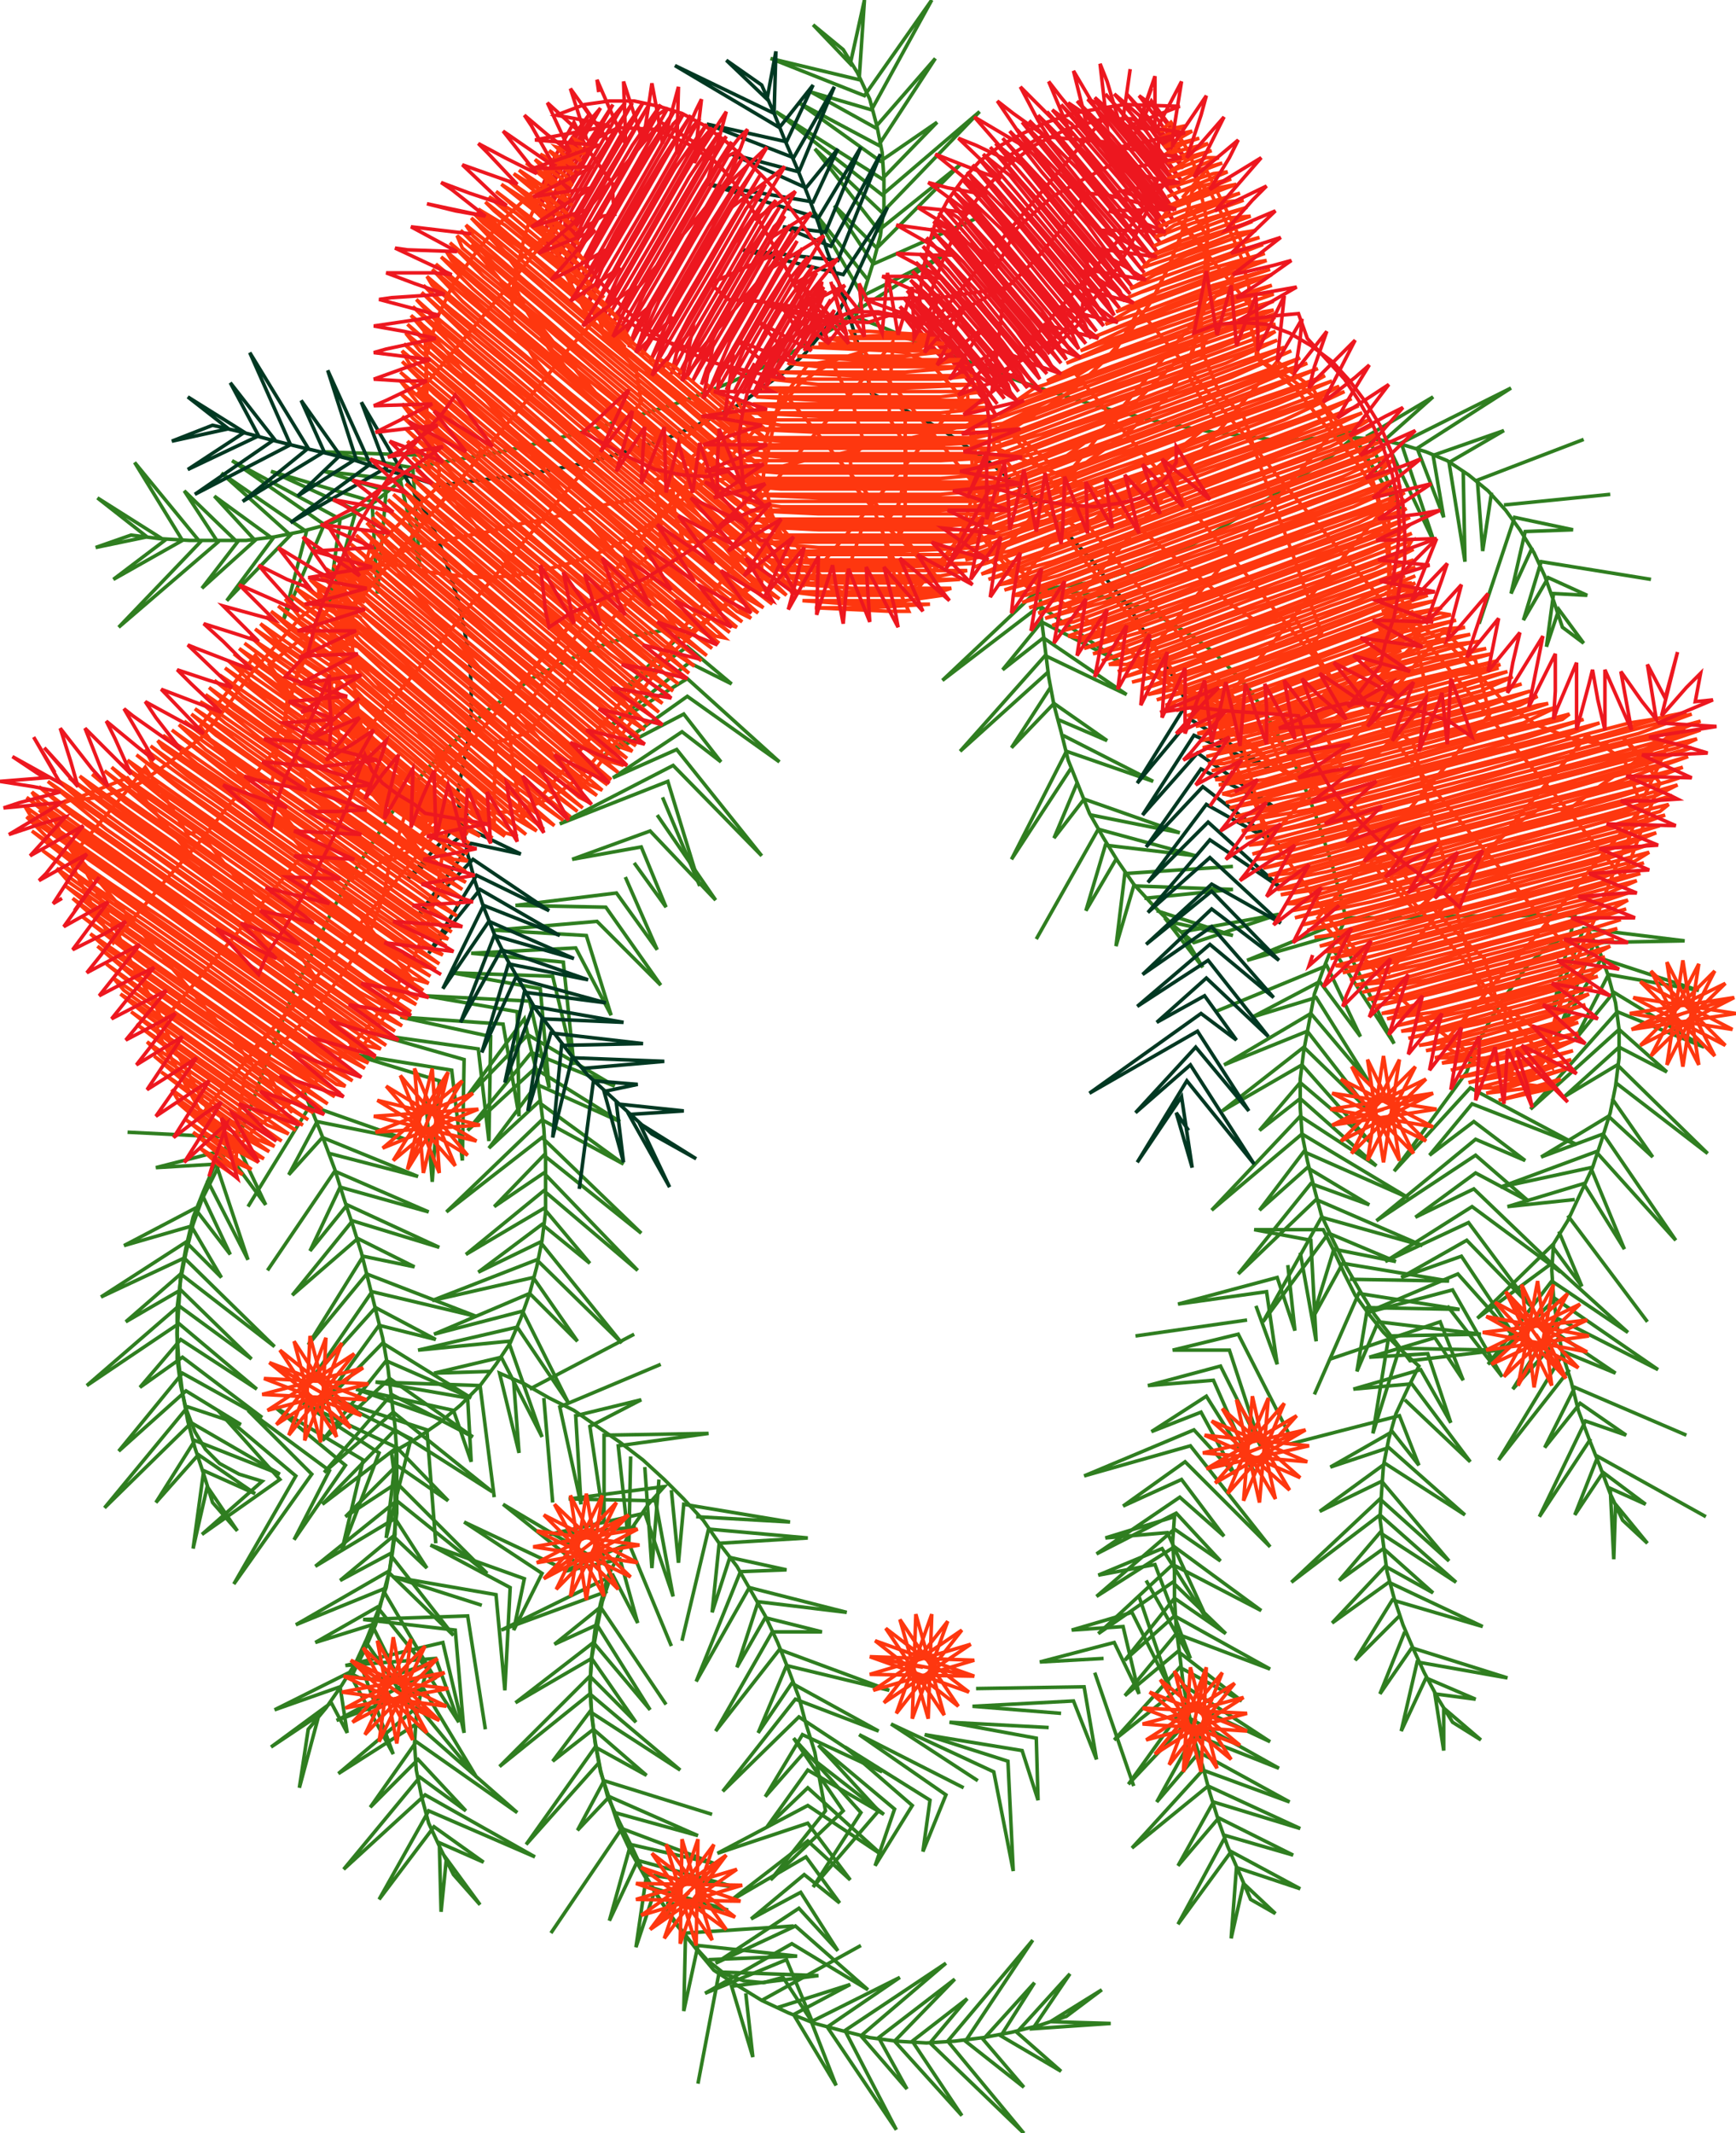 ﻿<?xml version="1.0" encoding="UTF-8" standalone="no"?>
<svg xmlns="http://www.w3.org/2000/svg" version="1.1" width="980" height="1204">
    <path id="Block1Jump0"
        fill="none"
        stroke="#2F7E20"
		stroke-width="2px"
		d="M 239 257 L 239 257 227 256 239 257 182 255 233 264 237 320 226 271 183 266 218 277 213 335 210 283 153 266 201 288 185 345 192 293 131 260 183 296 160 350 173 300 125 267 164 302 128 339 154 304 121 280 144 305 114 332 134 306 104 277 123 306 67 354 113 306 76 261 103 305 64 327 93 305 55 281 83 303 54 309 74 302 90 304 107 305 122 305 139 305 155 303 170 300 185 296 199 290 212 283 223 274 233 264 249 261 266 258 283 255 300 251 316 247 332 243 348 238 365 233 381 228 397 222 412 216 427 209 442 202 457 193 471 185 484 175 533 144 487 167 459 119 490 158 "/>
    <path id="Block1Jump1"
        fill="none"
        stroke="#2F7E20"
		stroke-width="2px"
		d="M 554 122 L 493 149 471 116 495 140 542 93 496 130 460 84 498 120 553 63 498 110 438 63 498 101 529 69 497 91 451 58 496 82 528 33 494 72 458 52 492 62 526 0 488 54 435 33 485 45 488 0 480 36 459 14 476 28 484 41 491 56 495 71 498 86 499 101 499 117 497 133 493 148 488 164 483 179 499 185 513 191 529 198 544 203 560 209 575 215 590 220 606 225 622 230 638 234 654 238 669 241 685 244 702 246 717 248 733 248 748 247 763 244 793 293 772 246 809 224 782 248 810 307 791 250 853 219 800 253 815 292 809 257 849 243 818 261 827 317 826 266 "/>
    <path id="Block1Jump2"
        fill="none"
        stroke="#2F7E20"
		stroke-width="2px"
		d="M 894 248 L 834 271 837 311 842 278 "/>
    <path id="Block1Jump3"
        fill="none"
        stroke="#2F7E20"
		stroke-width="2px"
		d="M 909 279 L 849 285 "/>
    <path id="Block1Jump4"
        fill="none"
        stroke="#2F7E20"
		stroke-width="2px"
		d="M 835 352 L 855 292 888 299 861 300 853 335 865 309 "/>
    <path id="Block1Jump5"
        fill="none"
        stroke="#2F7E20"
		stroke-width="2px"
		d="M 932 327 L 870 317 860 350 874 326 896 336 877 335 873 365 880 344 894 363 882 354 877 339 872 325 866 312 858 299 850 288 840 277 829 268 817 260 805 255 792 251 778 248 764 247 752 257 739 266 726 275 712 284 699 292 686 300 672 308 658 314 644 320 629 325 614 329 600 331 586 333 532 384 587 342 633 374 588 351 566 378 589 360 636 392 590 370 542 424 592 379 "/>
    <path id="Block1Jump6"
        fill="none"
        stroke="#2F7E20"
		stroke-width="2px"
		d="M 658 420 L "/>
    <path id="Block1Jump7"
        fill="none"
        stroke="#2F7E20"
		stroke-width="2px"
		d="M 593 388 L 571 422 595 397 625 418 597 406 "/>
    <path id="Block1Jump8"
        fill="none"
        stroke="#2F7E20"
		stroke-width="2px"
		d="M 554 480 L "/>
    <path id="Block1Jump9"
        fill="none"
        stroke="#2F7E20"
		stroke-width="2px"
		d="M 600 415 L 651 441 602 424 571 485 605 433 "/>
    <path id="Block1Jump10"
        fill="none"
        stroke="#2F7E20"
		stroke-width="2px"
		d="M 675 451 L "/>
    <path id="Block1Jump11"
        fill="none"
        stroke="#2F7E20"
		stroke-width="2px"
		d="M 608 442 L 595 473 612 451 666 470 616 460 "/>
    <path id="Block1Jump12"
        fill="none"
        stroke="#2F7E20"
		stroke-width="2px"
		d="M 585 530 L 620 468 675 483 624 477 613 514 630 485 "/>
    <path id="Block1Jump13"
        fill="none"
        stroke="#2F7E20"
		stroke-width="2px"
		d="M 696 489 L 635 493 630 534 640 500 696 502 646 507 "/>
    <path id="Block1Jump14"
        fill="none"
        stroke="#2F7E20"
		stroke-width="2px"
		d="M 634 585 L "/>
    <path id="Block1Jump15"
        fill="none"
        stroke="#2F7E20"
		stroke-width="2px"
		d="M 653 514 L 696 528 659 520 679 546 667 526 722 516 674 532 662 522 651 511 640 499 631 486 623 473 615 459 609 444 603 429 599 413 595 398 592 382 590 366 588 350 587 334 603 334 618 336 633 339 647 344 660 351 673 359 685 368 696 379 706 390 714 402 722 416 730 429 736 443 742 458 747 473 752 488 756 503 760 519 704 542 756 527 787 589 752 535 "/>
    <path id="Block1Jump16"
        fill="none"
        stroke="#2F7E20"
		stroke-width="2px"
		d="M 686 571 L 749 545 768 585 745 554 707 574 743 563 773 611 740 572 691 601 738 582 773 627 736 591 690 627 735 601 774 645 734 611 711 638 734 620 777 658 734 630 684 683 735 640 795 676 736 650 711 683 738 659 773 680 740 668 699 719 743 677 803 703 746 687 713 746 750 696 788 712 753 705 741 744 758 713 818 723 762 722 "/>
    <path id="Block1Jump17"
        fill="none"
        stroke="#2F7E20"
		stroke-width="2px"
		d="M 742 787 L 767 730 824 739 772 738 766 774 778 746 836 753 784 754 775 809 790 761 846 762 796 768 786 755 776 742 768 729 760 715 753 701 746 686 742 671 738 655 735 640 734 625 734 609 736 593 739 577 742 561 747 547 753 532 760 518 776 518 792 518 808 517 824 517 841 517 857 517 873 516 889 517 876 572 894 524 951 531 900 532 878 586 904 541 959 559 908 550 889 587 911 560 962 591 913 571 864 626 914 581 941 605 914 591 883 619 913 601 964 651 912 611 "/>
    <path id="Block1Jump18"
        fill="none"
        stroke="#2F7E20"
		stroke-width="2px"
		d="M 846 647 L "/>
    <path id="Block1Jump19"
        fill="none"
        stroke="#2F7E20"
		stroke-width="2px"
		d="M 910 620 L 933 653 908 630 870 653 905 640 946 700 901 650 847 670 898 659 917 705 894 668 851 681 889 677 "/>
    <path id="Block1Jump20"
        fill="none"
        stroke="#2F7E20"
		stroke-width="2px"
		d="M 930 746 L 885 686 "/>
    <path id="Block1Jump21"
        fill="none"
        stroke="#2F7E20"
		stroke-width="2px"
		d="M 816 701 L "/>
    <path id="Block1Jump22"
        fill="none"
        stroke="#2F7E20"
		stroke-width="2px"
		d="M 880 695 L 893 726 876 703 834 744 876 713 919 752 876 723 840 770 878 733 936 773 879 744 854 784 881 754 912 775 883 763 846 824 886 773 "/>
    <path id="Block1Jump23"
        fill="none"
        stroke="#2F7E20"
		stroke-width="2px"
		d="M 952 810 L 889 783 872 817 892 792 918 810 895 802 869 856 898 812 "/>
    <path id="Block1Jump24"
        fill="none"
        stroke="#2F7E20"
		stroke-width="2px"
		d="M 963 856 L 902 822 889 855 905 831 929 849 909 840 911 880 912 849 930 871 916 858 909 843 903 827 897 812 891 796 887 780 882 764 879 748 877 732 876 717 877 702 885 689 892 674 899 659 904 644 909 628 912 613 914 597 914 581 912 566 908 551 903 537 896 524 884 528 873 535 863 544 855 555 847 566 840 578 833 591 828 605 787 661 830 614 890 646 831 623 807 652 832 633 861 655 833 643 777 689 833 652 863 678 833 662 799 687 832 671 881 718 831 681 782 712 829 690 864 737 828 700 791 721 825 709 857 757 823 719 771 741 820 728 848 777 817 737 "/>
    <path id="Block1Jump25"
        fill="none"
        stroke="#2F7E20"
		stroke-width="2px"
		d="M 751 767 L 813 746 826 779 810 755 773 766 806 764 819 803 802 773 764 784 797 781 830 825 793 790 "/>
    <path id="Block1Jump26"
        fill="none"
        stroke="#2F7E20"
		stroke-width="2px"
		d="M 728 815 L 790 799 801 827 786 808 751 828 784 817 827 855 782 826 745 853 780 836 818 881 779 846 729 893 779 855 822 893 779 865 756 892 781 874 809 899 782 884 752 916 784 893 837 918 786 903 765 937 790 912 "/>
    <path id="Block1Jump27"
        fill="none"
        stroke="#2F7E20"
		stroke-width="2px"
		d="M 858 935 L "/>
    <path id="Block1Jump28"
        fill="none"
        stroke="#2F7E20"
		stroke-width="2px"
		d="M 793 921 L 779 956 797 930 851 947 800 938 791 977 805 947 833 959 810 956 815 988 815 964 836 982 820 972 812 959 804 944 798 931 792 917 787 902 783 887 781 872 779 857 780 841 781 827 784 812 788 798 795 783 801 771 791 762 781 752 773 742 765 731 759 719 753 706 747 694 708 694 740 700 743 757 734 707 "/>
    <path id="Block1Jump29"
        fill="none"
        stroke="#2F7E20"
		stroke-width="2px"
		d="M 660 705 L "/>
    <path id="Block1Jump30"
        fill="none"
        stroke="#2F7E20"
		stroke-width="2px"
		d="M 727 714 L 731 751 721 721 665 736 715 729 721 770 709 737 "/>
    <path id="Block1Jump31"
        fill="none"
        stroke="#2F7E20"
		stroke-width="2px"
		d="M 641 754 L 704 745 "/>
    <path id="Block1Jump32"
        fill="none"
        stroke="#2F7E20"
		stroke-width="2px"
		d="M 729 812 L 699 753 662 762 694 762 712 817 689 771 648 782 685 779 708 831 681 788 650 808 678 797 697 832 674 807 612 833 672 816 717 873 669 825 634 850 667 835 691 867 666 845 619 877 664 854 689 881 663 863 619 901 663 873 712 909 662 883 620 922 662 893 692 922 663 902 635 937 663 912 717 942 664 922 635 957 665 932 701 960 666 941 629 982 668 951 717 983 670 961 637 1007 672 970 722 998 674 979 653 1017 677 989 728 1017 679 999 639 1043 682 1008 734 1032 685 1017 665 1053 688 1026 730 1047 692 1036 665 1086 695 1045 734 1066 698 1054 695 1094 702 1063 720 1080 706 1072 700 1058 693 1042 688 1028 683 1012 679 997 674 981 671 966 668 951 666 934 664 919 663 902 663 887 662 870 663 856 624 868 659 865 682 915 656 874 620 889 652 883 672 936 647 892 "/>
    <path id="Block1Jump33"
        fill="none"
        stroke="#2F7E20"
		stroke-width="2px"
		d="M 579 911 L "/>
    <path id="Block1Jump34"
        fill="none"
        stroke="#2F7E20"
		stroke-width="2px"
		d="M 643 901 L 661 954 639 910 605 920 634 918 643 956 629 927 587 938 623 936 "/>
    <path id="Block1Jump35"
        fill="none"
        stroke="#2F7E20"
		stroke-width="2px"
		d="M 640 1008 L 618 944 "/>
    <path id="Block1Jump36"
        fill="none"
        stroke="#2F7E20"
		stroke-width="2px"
		d="M 551 953 L 612 952 619 993 606 960 549 963 599 967 "/>
    <path id="Block1Jump37"
        fill="none"
        stroke="#2F7E20"
		stroke-width="2px"
		d="M 605 1047 L "/>
    <path id="Block1Jump38"
        fill="none"
        stroke="#2F7E20"
		stroke-width="2px"
		d="M 592 975 L 536 972 585 981 586 1016 577 988 522 979 569 994 572 1056 561 1000 503 973 552 1005 "/>
    <path id="Block1Jump39"
        fill="none"
        stroke="#2F7E20"
		stroke-width="2px"
		d="M 533 1075 L "/>
    <path id="Block1Jump40"
        fill="none"
        stroke="#2F7E20"
		stroke-width="2px"
		d="M 544 1009 L 485 979 534 1013 521 1045 525 1016 477 986 515 1019 494 1053 505 1021 462 985 496 1022 459 1065 486 1023 448 981 476 1022 435 1061 466 1022 463 1006 460 989 455 973 451 958 445 942 439 927 432 912 424 898 416 884 406 871 397 858 386 846 375 835 363 824 350 814 337 805 324 796 310 789 296 781 282 775 293 820 290 780 "/>
    <path id="Block1Jump41"
        fill="none"
        stroke="#2F7E20"
		stroke-width="2px"
		d="M 358 753 L 299 784 "/>
    <path id="Block1Jump42"
        fill="none"
        stroke="#2F7E20"
		stroke-width="2px"
		d="M 312 848 L 307 789 "/>
    <path id="Block1Jump43"
        fill="none"
        stroke="#2F7E20"
		stroke-width="2px"
		d="M 373 770 L 316 794 328 849 325 799 362 790 333 805 341 859 341 810 400 809 349 816 355 872 356 822 "/>
    <path id="Block1Jump44"
        fill="none"
        stroke="#2F7E20"
		stroke-width="2px"
		d="M 434 813 L "/>
    <path id="Block1Jump45"
        fill="none"
        stroke="#2F7E20"
		stroke-width="2px"
		d="M 364 828 L 368 885 372 835 "/>
    <path id="Block1Jump46"
        fill="none"
        stroke="#2F7E20"
		stroke-width="2px"
		d="M 454 843 L "/>
    <path id="Block1Jump47"
        fill="none"
        stroke="#2F7E20"
		stroke-width="2px"
		d="M 379 841 L 383 882 386 849 446 859 393 856 "/>
    <path id="Block1Jump48"
        fill="none"
        stroke="#2F7E20"
		stroke-width="2px"
		d="M 385 926 L 400 863 456 868 406 871 402 910 412 879 444 886 418 887 393 949 423 896 478 910 428 904 416 941 432 913 464 921 436 921 404 977 440 931 502 954 444 940 428 978 447 950 496 977 449 959 408 1011 451 969 498 1000 453 979 432 1014 454 989 499 1024 456 999 433 1031 456 1009 498 1047 456 1019 405 1046 456 1029 480 1061 456 1039 412 1073 455 1048 474 1074 454 1058 424 1083 452 1068 473 1101 451 1077 404 1108 449 1087 490 1123 447 1097 398 1125 444 1106 459 1142 442 1116 431 1119 420 1118 409 1114 399 1106 389 1095 380 1084 372 1071 364 1058 357 1043 350 1029 343 1014 339 999 336 983 334 967 333 951 334 935 336 919 339 905 343 890 350 876 357 862 366 849 375 839 321 846 370 847 380 901 364 854 310 866 359 862 "/>
    <path id="Block1Jump49"
        fill="none"
        stroke="#2F7E20"
		stroke-width="2px"
		d="M 379 929 L 355 871 318 887 350 880 360 916 346 889 283 920 343 898 "/>
    <path id="Block1Jump50"
        fill="none"
        stroke="#2F7E20"
		stroke-width="2px"
		d="M 376 962 L 339 907 313 928 337 917 367 965 335 927 291 961 334 936 359 972 333 946 282 997 333 956 384 999 333 966 312 994 335 976 365 1002 336 986 297 1041 338 995 "/>
    <path id="Block1Jump51"
        fill="none"
        stroke="#2F7E20"
		stroke-width="2px"
		d="M 402 1024 L 341 1005 326 1033 344 1014 394 1036 347 1023 "/>
    <path id="Block1Jump52"
        fill="none"
        stroke="#2F7E20"
		stroke-width="2px"
		d="M 311 1091 L 351 1032 404 1052 356 1041 344 1084 360 1050 415 1065 365 1058 359 1099 370 1066 411 1078 376 1074 "/>
    <path id="Block1Jump53"
        fill="none"
        stroke="#2F7E20"
		stroke-width="2px"
		d="M 361 1149 L "/>
    <path id="Block1Jump54"
        fill="none"
        stroke="#2F7E20"
		stroke-width="2px"
		d="M 381 1083 L "/>
    <path id="Block1Jump55"
        fill="none"
        stroke="#2F7E20"
		stroke-width="2px"
		d="M 448 1087 L 387 1091 386 1135 394 1098 450 1104 400 1106 "/>
    <path id="Block1Jump56"
        fill="none"
        stroke="#2F7E20"
		stroke-width="2px"
		d="M 394 1176 L 406 1113 462 1115 413 1121 425 1161 421 1125 "/>
    <path id="Block1Jump57"
        fill="none"
        stroke="#2F7E20"
		stroke-width="2px"
		d="M 486 1098 L 430 1129 "/>
    <path id="Block1Jump58"
        fill="none"
        stroke="#2F7E20"
		stroke-width="2px"
		d="M 456 1199 L "/>
    <path id="Block1Jump59"
        fill="none"
        stroke="#2F7E20"
		stroke-width="2px"
		d="M 439 1133 L 480 1120 448 1137 472 1177 458 1141 508 1116 467 1144 506 1202 477 1146 534 1108 486 1149 512 1179 496 1150 539 1117 505 1152 543 1194 515 1152 546 1128 525 1153 578 1204 535 1152 583 1095 545 1152 578 1178 555 1151 584 1119 565 1149 599 1169 574 1147 604 1114 583 1145 627 1142 593 1141 622 1123 602 1138 587 1143 571 1147 555 1150 539 1152 523 1153 506 1152 491 1150 475 1146 460 1142 445 1136 430 1129 417 1121 403 1112 393 1100 383 1087 373 1073 364 1059 356 1045 349 1030 344 1015 339 1000 336 984 334 968 333 952 334 936 337 919 340 904 345 889 343 884 339 881 333 878 284 849 324 881 "/>
    <path id="Block1Jump60"
        fill="none"
        stroke="#2F7E20"
		stroke-width="2px"
		d="M 299 950 L "/>
    <path id="Block1Jump61"
        fill="none"
        stroke="#2F7E20"
		stroke-width="2px"
		d="M 315 884 L 262 859 306 888 290 920 296 891 243 872 288 896 285 954 280 900 222 890 272 906 "/>
    <path id="Block1Jump62"
        fill="none"
        stroke="#2F7E20"
		stroke-width="2px"
		d="M 274 976 L 264 912 205 914 257 920 262 978 250 927 195 940 246 936 259 972 241 944 190 971 239 953 269 1003 236 963 191 1001 235 973 292 1023 235 983 209 1020 236 993 263 1022 237 1003 194 1055 240 1013 302 1048 242 1022 214 1072 245 1031 273 1051 248 1040 249 1079 252 1049 271 1075 256 1058 249 1044 242 1029 238 1014 235 999 234 984 235 969 238 953 242 939 227 944 213 948 203 947 199 945 206 931 212 917 216 901 220 886 222 870 224 854 224 838 224 821 223 805 221 789 219 772 216 755 212 739 208 723 204 707 199 691 194 676 189 660 183 644 177 629 171 615 "/>
    <path id="Block1Jump63"
        fill="none"
        stroke="#2F7E20"
		stroke-width="2px"
		d="M 140 681 L 175 624 229 643 179 633 163 663 182 642 236 664 186 651 "/>
    <path id="Block1Jump64"
        fill="none"
        stroke="#2F7E20"
		stroke-width="2px"
		d="M 151 717 L 189 661 242 684 192 670 175 706 196 680 248 704 199 689 165 731 202 699 234 715 205 709 174 759 207 719 269 743 210 729 177 777 212 738 246 756 214 748 180 795 216 758 266 789 218 768 182 813 220 778 267 811 221 787 183 831 222 797 278 842 223 807 182 849 224 817 253 847 224 827 195 856 224 837 275 888 224 847 178 884 223 857 241 885 222 867 192 892 220 877 256 923 219 887 167 917 216 897 246 948 213 907 178 927 210 917 236 969 206 926 "/>
    <path id="Block1Jump65"
        fill="none"
        stroke="#2F7E20"
		stroke-width="2px"
		d="M 128 950 L "/>
    <path id="Block1Jump66"
        fill="none"
        stroke="#2F7E20"
		stroke-width="2px"
		d="M 202 935 L 222 990 197 944 155 965 192 952 196 978 187 961 153 986 180 968 169 1009 174 976 184 964 193 951 201 938 207 925 213 910 218 896 221 880 223 866 223 851 223 835 221 820 235 812 248 803 260 793 271 782 280 770 288 758 294 744 299 730 303 715 306 700 308 684 308 669 308 653 307 637 305 621 303 605 299 589 296 575 262 621 298 584 347 613 300 594 264 638 302 603 350 633 303 612 276 648 304 622 352 657 306 632 252 684 306 642 362 696 307 652 279 681 307 662 360 717 307 672 263 708 307 682 333 713 306 691 270 718 305 701 351 758 303 711 244 734 301 721 326 757 299 730 245 753 295 740 321 792 292 749 236 762 287 757 306 811 283 766 245 775 277 774 "/>
    <path id="Block1Jump67"
        fill="none"
        stroke="#2F7E20"
		stroke-width="2px"
		d="M 279 845 L 271 782 212 780 264 789 266 825 256 796 201 784 249 801 "/>
    <path id="Block1Jump68"
        fill="none"
        stroke="#2F7E20"
		stroke-width="2px"
		d="M 246 871 L 241 807 186 789 232 812 218 868 224 817 171 792 214 820 193 875 205 824 155 794 195 827 166 869 186 830 140 796 176 832 132 894 167 833 123 796 158 835 114 866 148 836 135 832 124 826 116 818 110 808 105 795 102 782 100 767 100 752 101 736 102 720 105 704 109 687 115 672 121 658 129 645 137 635 "/>
    <path id="Block1Jump69"
        fill="none"
        stroke="#2F7E20"
		stroke-width="2px"
		d="M 72 639 L 132 642 150 680 127 649 88 659 122 657 140 711 117 666 "/>
    <path id="Block1Jump70"
        fill="none"
        stroke="#2F7E20"
		stroke-width="2px"
		d="M 45 688 L "/>
    <path id="Block1Jump71"
        fill="none"
        stroke="#2F7E20"
		stroke-width="2px"
		d="M 114 674 L 130 708 110 682 70 703 108 692 125 721 105 701 57 732 104 710 155 760 102 719 71 746 102 728 142 767 101 737 49 782 101 747 145 784 102 756 79 783 103 766 148 800 103 775 67 819 105 785 136 804 106 794 59 851 108 803 158 832 110 813 88 848 112 821 144 843 115 830 109 874 117 839 134 864 120 848 115 832 110 817 106 802 103 786 101 770 100 753 100 738 102 722 105 707 109 691 114 677 121 663 128 649 137 636 143 621 148 606 154 590 160 575 166 559 173 545 180 530 187 515 195 500 203 487 212 473 221 459 231 446 241 434 252 423 263 412 275 401 288 392 300 383 314 376 328 369 343 363 357 359 373 356 388 355 347 394 388 365 413 386 389 374 344 410 388 383 440 430 388 393 340 427 386 403 407 430 385 413 346 439 382 423 430 483 380 432 316 465 377 441 395 500 374 450 "/>
    <path id="Block1Jump72"
        fill="none"
        stroke="#2F7E20"
		stroke-width="2px"
		d="M 302 480 L "/>
    <path id="Block1Jump73"
        fill="none"
        stroke="#2F7E20"
		stroke-width="2px"
		d="M 371 460 L 404 508 367 469 323 485 362 478 376 512 358 487 "/>
    <path id="Block1Jump74"
        fill="none"
        stroke="#2F7E20"
		stroke-width="2px"
		d="M 283 498 L "/>
    <path id="Block1Jump75"
        fill="none"
        stroke="#2F7E20"
		stroke-width="2px"
		d="M 353 495 L 371 536 348 504 291 511 342 512 373 556 337 520 279 525 331 528 345 573 325 535 266 538 318 543 324 601 312 551 255 549 305 558 310 614 299 565 240 562 292 571 293 630 284 578 226 574 277 585 276 644 270 592 213 584 262 598 261 655 255 604 199 595 248 610 244 667 240 616 241 628 240 616 240 616 " />
    <path id="Block2Jump76"
        fill="none"
        stroke="#003822"
		stroke-width="2px"
		d="M 264 459 L 264 459 264 459 256 468 264 459 230 496 265 468 294 482 266 476 235 518 267 485 310 514 269 494 242 538 271 502 316 528 273 511 250 558 276 520 324 541 279 528 260 577 283 536 332 553 287 544 272 594 291 552 342 566 296 560 285 611 301 568 352 577 306 575 298 627 311 583 363 589 317 590 312 642 323 597 375 599 329 603 "/>
    <path id="Block2Jump77"
        fill="none"
        stroke="#003822"
		stroke-width="2px"
		d="M 327 671 L 335 610 360 612 341 616 352 656 348 623 386 627 355 629 378 670 361 634 393 654 368 640 356 629 344 618 332 607 322 595 312 582 302 569 294 555 286 541 279 527 273 512 268 497 264 482 261 465 258 449 261 434 264 419 266 403 266 387 265 371 262 355 259 340 254 324 249 309 243 294 235 280 227 266 204 227 218 264 164 295 209 262 185 209 201 259 168 280 192 257 170 226 183 255 137 283 174 253 141 199 164 251 110 279 155 248 130 216 146 246 106 265 138 244 106 224 129 242 97 249 120 240 137 244 152 248 168 252 185 256 201 260 216 265 232 269 247 274 263 272 279 270 296 268 312 265 327 262 343 258 359 253 375 248 389 242 404 235 418 228 430 219 443 210 454 200 464 188 473 177 480 163 501 117 476 155 419 141 473 147 497 87 469 139 442 128 466 131 486 83 462 123 400 104 459 114 473 84 455 106 413 87 451 97 471 49 448 89 399 70 444 80 459 48 440 72 381 37 437 64 438 29 433 56 410 34 430 48 437 64 443 79 450 95 456 110 462 126 467 142 473 158 478 174 483 190 488 206 492 222 506 229 520 236 534 244 547 253 560 262 572 272 585 283 596 294 606 305 617 317 627 330 637 342 645 355 654 369 663 383 670 397 642 442 672 406 717 434 674 415 645 460 676 425 720 456 678 434 647 478 679 444 722 477 681 454 648 498 682 464 723 501 683 474 648 515 683 484 723 521 684 499 647 533 684 503 722 542 684 513 645 550 684 523 719 563 683 533 642 568 682 542 716 585 681 552 653 577 680 562 698 587 678 572 615 617 676 582 705 627 675 591 641 628 672 601 708 657 670 610 642 656 667 619 673 659 664 628 671 638 664 628 664 628 " />
    <path id="Block3Jump78"
        fill="none"
        stroke="#ED171F"
		stroke-width="2px"
		d="M 520 176 L 520 176 520 176 526 179 520 176 526 179 520 176 526 179 541 193 554 209 563 211 581 201 599 188 614 173 627 157 638 139 647 120 654 100 654 79 649 72 639 67 623 67 602 73 584 82 568 94 554 109 542 126 533 145 524 169 551 165 567 163 564 189 561 214 560 220 576 200 592 181 609 162 625 143 641 124 659 102 644 83 627 62 611 81 595 100 579 119 563 138 547 158 531 177 525 184 549 172 571 160 586 145 601 127 613 109 625 110 649 116 655 118 639 99 623 80 588 77 566 90 582 109 598 128 614 147 610 182 592 199 576 180 560 161 544 142 534 130 558 144 562 152 574 129 594 111 612 101 631 91 644 70 650 57 668 81 650 59 643 54 654 68 669 89 658 77 636 53 663 86 668 95 643 65 629 53 647 74 667 102 651 83 624 53 631 61 656 92 666 107 662 102 636 71 618 55 640 80 665 113 645 89 619 58 614 56 624 67 649 98 663 119 654 108 628 77 608 57 633 86 658 116 662 124 638 95 612 64 603 58 616 74 642 104 659 128 647 114 622 83 599 59 626 91 652 122 658 133 631 100 605 70 594 62 609 79 635 110 655 137 640 120 615 89 591 63 619 97 645 128 653 142 649 137 623 107 597 76 586 65 602 85 628 116 651 146 633 125 608 95 581 68 586 73 611 104 637 134 648 151 642 143 616 113 590 82 577 69 595 91 621 122 646 154 627 131 601 101 574 73 579 79 604 109 630 140 643 158 635 149 609 118 584 88 570 74 588 97 614 127 640 163 619 138 593 107 566 78 572 85 597 115 623 146 638 166 628 155 602 124 577 93 562 81 581 103 607 134 632 164 635 170 612 143 586 113 559 83 565 90 591 121 616 152 632 174 621 161 595 130 570 99 555 87 574 109 600 140 625 170 629 178 605 149 579 119 553 90 558 96 584 127 609 157 625 181 614 167 588 136 562 106 549 93 567 115 593 145 618 176 623 184 598 155 573 124 546 97 550 103 576 133 602 164 619 187 607 173 581 142 555 111 543 101 560 120 586 151 612 182 616 191 591 161 566 130 540 105 569 139 595 170 613 194 600 179 574 148 548 117 538 108 553 126 579 157 605 188 609 197 584 167 558 137 535 112 562 145 588 175 606 200 593 184 567 154 541 123 532 117 546 133 571 163 597 194 602 203 577 173 551 142 530 120 555 151 581 181 599 205 586 190 560 159 535 129 527 125 539 138 564 169 590 200 595 209 570 179 544 148 525 129 548 156 574 187 591 211 578 197 553 166 523 134 532 144 557 175 583 206 587 214 563 185 535 152 521 139 541 163 566 193 583 216 571 202 546 172 519 143 525 150 551 181 576 211 580 219 556 190 530 160 517 148 534 169 560 199 575 221 565 208 539 177 515 153 544 186 569 217 571 224 548 197 523 166 514 158 527 174 553 205 567 225 558 214 532 183 512 164 536 193 563 228 542 203 516 172 510 168 520 180 546 211 559 230 551 220 525 189 508 173 531 201 520 191 508 176 490 182 465 181 439 174 432 172 462 178 453 182 437 196 423 210 404 205 384 197 366 186 351 173 337 157 325 141 319 126 318 106 323 91 333 80 349 72 370 73 388 81 406 93 419 109 430 127 441 146 450 164 455 174 428 170 411 169 401 160 425 149 443 141 427 160 411 179 395 198 369 191 348 177 364 158 380 139 396 120 412 100 395 82 373 69 357 88 341 107 325 127 317 137 340 122 347 121 346 112 346 104 331 83 324 69 313 89 304 110 320 82 333 64 327 74 307 109 304 118 313 102 333 68 339 61 320 94 305 126 308 121 328 87 346 59 335 79 315 114 306 133 321 107 341 72 353 58 349 64 329 99 309 133 308 139 316 126 336 91 357 58 343 83 323 118 311 144 330 112 350 77 363 58 357 69 337 103 317 138 313 148 324 130 344 96 367 58 350 88 330 123 316 153 337 116 357 82 373 59 365 73 345 108 325 142 319 156 331 135 351 100 371 65 377 61 359 93 339 128 322 161 325 155 345 121 365 86 381 62 372 78 352 112 332 147 325 166 340 140 360 105 380 70 386 64 367 97 347 132 328 169 333 160 353 125 373 91 390 65 380 82 360 117 340 151 331 173 348 144 368 110 388 75 395 67 375 102 355 137 334 176 341 164 361 130 381 95 399 70 389 87 369 122 349 156 338 180 356 149 376 114 396 79 402 72 382 106 362 141 342 176 341 183 349 169 369 135 389 100 406 75 397 92 377 126 357 161 344 186 363 153 383 119 403 84 410 77 390 111 370 146 350 180 348 189 357 174 377 139 397 105 413 80 404 96 384 131 364 165 351 192 371 158 391 123 411 88 417 85 399 116 379 151 359 185 355 196 365 178 385 144 405 109 420 88 412 101 392 135 372 170 359 198 380 163 400 128 423 92 407 120 387 155 367 190 362 201 373 183 393 148 413 114 426 95 420 105 400 140 380 174 367 204 388 167 408 133 429 99 414 125 394 160 374 194 370 206 381 187 401 153 421 118 432 104 429 110 409 145 389 179 374 208 395 172 415 137 435 108 422 129 402 164 382 199 379 211 389 192 409 158 429 123 438 113 417 149 397 184 383 212 403 176 423 142 440 117 430 134 410 169 390 203 387 214 397 197 417 162 437 128 443 122 424 154 404 188 391 215 411 181 431 146 446 127 439 139 419 174 399 208 396 217 405 201 425 167 448 130 432 158 412 193 401 219 420 186 440 151 450 136 446 143 426 178 406 213 405 220 413 206 433 171 453 140 440 163 420 197 410 220 427 190 447 156 456 145 434 183 414 222 420 210 440 176 459 150 449 168 429 202 419 222 435 195 455 160 461 154 442 187 425 223 429 215 449 181 464 159 456 172 436 207 432 219 443 199 465 162 455 171 451 177 473 179 465 190 471 175 454 198 469 169 464 177 445 206 457 185 466 164 450 192 432 219 443 199 463 165 464 159 456 172 436 207 426 224 436 207 426 224 436 207 426 224 426 224 " />
    <path id="Block4Jump79"
        fill="none"
        stroke="#FE370F"
		stroke-width="2px"
		d="M 680 397 L 680 397 680 397 690 413 680 397 690 413 680 397 690 413 698 433 708 453 718 473 730 490 743 508 755 525 771 542 785 558 801 573 818 586 836 599 855 610 865 608 873 593 879 572 886 553 894 532 903 513 911 492 920 472 927 452 936 433 942 419 932 417 910 421 888 417 867 409 849 396 834 380 819 365 797 350 791 358 782 378 771 393 754 405 733 412 711 412 687 406 710 423 717 430 731 438 754 451 764 454 779 475 795 497 813 517 829 533 838 541 845 565 866 580 880 589 864 608 837 602 814 590 830 571 846 552 863 533 879 514 895 494 911 475 927 456 917 429 896 415 880 434 864 453 848 472 832 491 816 510 800 530 784 549 761 537 744 518 760 499 776 480 792 461 808 442 825 422 841 403 833 373 815 356 799 375 783 394 767 413 751 432 735 452 719 471 715 475 701 418 689 408 677 395 696 413 716 430 729 438 750 449 763 471 779 493 799 514 819 497 839 480 859 463 873 454 884 458 904 443 951 411 945 413 934 422 928 428 916 416 932 435 937 442 928 465 919 489 916 495 900 476 884 456 868 437 852 418 836 399 820 380 804 361 790 345 801 361 783 379 765 392 781 411 797 430 813 450 829 469 845 488 861 507 877 526 894 546 882 562 878 574 874 590 876 602 860 583 844 564 828 544 812 525 795 506 779 487 763 468 747 449 731 430 713 407 725 436 738 440 763 433 782 421 801 402 806 394 801 369 796 347 784 326 793 325 784 330 797 329 782 335 801 332 781 341 790 338 806 336 800 338 780 345 810 339 783 347 779 351 792 347 814 343 803 346 778 355 813 346 819 347 786 356 775 361 795 356 822 350 805 355 774 367 815 355 827 354 788 365 771 371 797 364 830 358 807 364 766 378 779 374 818 364 835 362 829 363 790 374 763 383 799 373 839 366 810 373 771 384 754 390 781 383 820 373 842 369 831 372 792 382 754 393 741 399 763 393 802 383 845 373 812 382 774 393 742 403 784 392 822 381 846 377 833 381 795 391 756 401 743 405 755 428 759 436 781 423 792 415 798 420 804 445 811 470 818 496 824 521 831 546 839 566 849 574 851 582 855 586 853 611 877 614 846 621 874 613 881 609 864 614 839 617 854 613 885 603 843 614 834 614 872 604 887 598 861 605 829 611 852 604 888 593 880 595 841 605 824 608 831 606 869 596 889 587 859 595 819 604 850 596 891 583 877 586 839 597 814 600 828 596 867 586 891 577 857 587 818 597 810 597 847 587 886 577 893 573 875 578 836 588 805 593 826 588 864 577 895 567 854 578 816 588 801 590 806 589 845 578 884 568 897 561 872 568 834 578 795 586 823 579 862 569 899 557 891 559 852 569 813 580 791 582 804 579 842 569 881 558 902 551 870 559 831 570 788 579 821 570 860 560 898 550 904 546 888 550 850 561 811 571 783 575 801 570 840 560 879 550 906 540 868 551 829 561 790 571 780 572 819 562 857 551 896 541 909 534 886 541 847 551 808 561 776 568 799 562 838 551 876 541 911 530 904 531 865 542 827 552 788 563 772 564 778 562 816 552 855 542 893 531 913 524 883 532 845 542 806 553 769 560 797 553 835 543 874 532 915 519 902 523 863 533 824 543 786 554 765 556 775 554 814 543 853 533 891 522 918 513 881 523 842 533 804 544 762 553 794 544 833 534 872 524 910 513 919 508 899 513 860 523 822 534 783 544 758 549 773 545 812 534 850 524 889 514 922 503 879 514 840 525 801 535 763 546 754 545 792 535 831 524 869 514 908 504 924 497 897 504 858 515 819 525 781 535 751 541 771 536 809 526 848 515 886 505 926 493 915 495 876 506 838 516 799 526 760 537 748 537 790 526 828 516 867 505 905 495 928 487 894 496 856 506 817 516 778 527 745 534 768 527 807 517 846 507 884 496 923 486 931 481 912 486 874 496 835 506 796 517 758 527 742 529 749 528 787 517 826 507 865 496 903 486 933 476 892 487 853 497 815 508 776 518 738 525 766 518 804 507 843 497 882 487 920 476 935 470 910 477 871 487 833 498 794 508 755 518 735 522 746 519 785 509 824 498 862 488 901 477 937 466 928 468 890 478 851 489 812 499 774 509 731 518 763 509 802 499 841 488 879 478 918 468 940 460 908 468 869 479 830 489 792 499 753 510 729 514 744 510 783 500 821 489 860 479 899 469 937 458 942 454 926 458 887 469 848 479 810 489 771 500 733 510 726 510 761 500 800 490 838 480 877 469 916 459 944 449 905 460 867 470 828 480 789 491 751 501 723 505 741 501 780 490 819 480 857 469 896 459 935 449 947 443 923 450 885 460 846 470 807 481 769 491 730 501 721 502 759 492 797 481 836 471 875 461 913 450 948 439 942 441 903 451 864 461 826 472 787 482 749 492 718 498 739 492 778 481 816 471 855 461 894 450 932 440 950 433 921 441 882 451 844 462 805 472 767 482 728 493 716 494 756 483 795 473 834 462 872 452 911 442 953 427 939 431 900 441 862 452 823 462 785 472 746 483 713 490 737 483 775 473 814 462 853 452 891 442 930 431 955 422 919 432 880 443 841 453 803 463 764 474 726 484 709 485 715 484 754 473 792 463 831 453 870 442 908 432 947 422 958 417 937 422 898 433 859 443 821 453 782 464 744 474 707 482 734 474 773 464 812 454 850 443 889 433 928 423 960 412 916 424 878 434 839 444 801 455 762 465 723 475 705 477 713 475 751 465 790 454 829 444 867 434 906 423 945 413 960 407 934 414 896 424 857 434 819 445 780 455 741 465 703 473 732 466 771 455 809 445 848 435 887 424 925 414 955 403 914 414 875 424 837 435 798 445 759 455 721 466 701 469 710 466 749 456 788 446 826 435 865 425 904 415 942 404 952 402 933 406 920 408 893 415 855 426 816 436 778 446 739 457 699 464 729 456 768 446 807 435 845 425 884 415 903 408 873 416 834 426 796 436 757 447 718 457 697 461 708 458 747 447 785 437 824 427 863 416 894 406 853 417 814 427 775 438 737 448 694 456 727 447 766 437 804 427 843 416 882 406 886 403 871 407 832 417 793 428 755 438 716 448 692 453 706 449 744 439 783 428 822 418 860 408 879 399 850 407 811 418 773 428 734 438 695 449 690 448 725 439 763 428 802 418 841 408 874 397 868 398 830 409 791 419 752 429 714 440 688 443 703 439 742 429 780 419 819 408 858 398 868 393 848 399 809 409 770 419 732 430 693 440 686 440 722 430 761 420 800 409 838 399 864 390 827 400 789 410 750 421 711 431 684 435 701 431 740 420 778 410 817 400 859 386 845 390 807 400 768 411 729 421 691 431 682 431 720 421 759 411 797 401 836 390 854 382 825 390 786 401 747 411 709 421 681 427 699 422 737 412 776 401 814 391 851 379 843 381 804 392 766 402 727 412 688 423 679 422 718 412 756 401 795 391 833 381 847 375 822 381 784 392 745 402 706 413 678 418 696 413 "/>
    <path id="Block4Jump80"
        fill="none"
        stroke="#FE370F"
		stroke-width="2px"
		d="M 774 393 L 812 382 846 373 803 384 765 394 737 400 725 404 686 414 676 414 719 400 704 404 675 410 694 405 706 398 683 404 673 405 696 397 672 400 687 394 681 396 671 396 679 392 670 394 661 377 651 365 641 352 631 340 621 327 611 315 601 301 591 289 581 276 571 264 561 251 561 246 570 243 589 231 607 219 623 204 638 187 650 170 660 150 668 129 673 108 677 104 683 108 693 127 701 146 705 162 706 184 711 203 729 214 746 227 760 244 772 262 779 284 784 305 785 327 782 349 775 369 763 384 743 395 722 400 701 400 680 394 662 384 644 372 626 359 608 346 590 333 573 320 559 308 558 300 563 279 565 254 591 265 616 275 636 292 656 309 676 325 696 342 710 351 720 351 730 347 743 369 757 394 773 374 784 362 784 337 784 312 784 284 768 303 752 322 736 341 720 361 704 380 688 399 664 388 642 376 658 357 674 338 690 319 706 299 722 280 738 261 754 242 741 219 721 204 705 223 689 242 673 261 657 280 641 299 624 319 608 338 581 332 560 317 577 298 593 279 609 260 625 240 641 221 657 202 673 183 689 164 705 145 694 122 681 96 668 111 681 133 682 152 679 169 677 183 674 196 671 206 672 214 677 223 686 237 666 253 646 270 626 287 610 299 602 294 586 315 576 329 560 310 552 300 578 296 595 293 600 292 602 269 623 254 639 242 658 225 670 206 673 198 677 180 680 172 681 158 681 148 680 140 665 124 681 143 697 162 711 179 709 202 720 210 732 220 748 240 765 260 776 276 781 294 784 319 784 338 787 347 771 328 755 309 739 290 723 271 707 251 691 232 675 213 659 194 643 175 629 199 608 212 624 231 640 250 657 269 673 288 689 307 705 326 721 346 737 365 753 384 759 392 735 398 711 404 706 405 690 386 673 367 657 348 641 329 625 310 609 290 593 271 577 252 566 239 589 258 594 263 615 248 635 233 653 215 664 204 679 200 678 179 681 167 680 153 681 141 682 130 680 118 674 93 670 84 661 69 655 74 669 71 655 78 673 74 657 83 677 78 668 81 658 87 682 81 659 92 684 85 671 90 660 97 681 89 688 89 659 101 690 92 674 98 660 106 685 98 693 97 659 111 666 108 695 101 678 108 658 117 688 106 698 104 660 118 656 123 670 118 700 109 681 116 654 128 691 114 702 113 663 127 652 134 673 126 704 117 684 124 651 139 656 137 694 123 706 122 667 136 648 145 676 135 707 125 687 133 649 147 645 151 660 146 697 132 709 130 670 144 642 157 679 143 711 134 690 141 652 155 638 163 663 154 700 141 713 138 673 153 634 169 644 165 682 152 714 143 693 151 656 164 630 176 666 163 703 149 715 147 676 161 638 175 624 183 648 175 685 161 717 152 696 159 659 173 618 190 631 185 669 171 706 158 718 155 679 170 641 183 610 198 651 183 688 170 718 161 699 168 662 181 624 195 602 205 634 193 672 180 710 166 719 166 682 179 645 193 607 207 591 215 616 205 654 192 691 178 719 170 703 176 665 190 627 203 590 217 584 219 574 226 600 217 638 203 675 189 713 176 719 175 685 188 648 201 610 215 573 229 564 234 582 227 619 214 657 200 695 186 720 179 706 185 668 198 630 212 593 226 566 239 603 225 641 211 678 198 720 183 690 186 680 192 679 199 688 221 702 235 710 259 719 284 728 308 737 333 746 357 740 365 754 386 740 399 723 413 744 406 770 394 733 408 710 414 723 409 761 395 781 385 751 396 713 410 698 413 741 397 778 384 784 380 767 386 729 399 689 411 720 400 758 386 788 373 748 387 710 401 683 409 700 403 737 389 775 375 791 367 764 377 726 391 689 405 676 406 717 391 755 377 793 361 782 365 744 379 707 393 670 404 697 394 734 381 772 367 795 355 761 368 723 381 685 395 664 401 676 396 714 383 751 369 789 355 796 351 779 357 741 371 704 384 666 398 658 398 693 385 731 371 769 357 798 345 758 359 720 373 682 387 653 395 673 388 711 374 748 361 786 347 797 341 776 348 738 362 701 376 663 389 648 392 690 376 728 363 765 349 799 335 792 337 754 351 717 365 679 378 645 389 670 379 708 366 745 352 783 338 799 329 772 339 735 353 697 366 660 380 639 385 650 382 687 368 725 354 762 341 799 325 789 329 751 342 714 356 676 370 635 382 667 370 704 356 742 343 779 329 799 320 769 331 732 344 694 358 657 372 631 379 647 373 684 359 722 346 759 332 798 316 786 320 748 334 711 348 673 361 636 375 626 375 664 362 701 348 739 334 776 321 798 310 766 322 729 336 691 349 654 363 622 373 643 365 681 351 719 337 756 324 794 310 797 305 782 311 745 325 707 338 670 352 632 366 617 369 623 367 661 353 698 339 736 326 773 312 797 301 763 314 726 327 688 341 650 355 612 366 640 355 678 342 715 328 753 314 790 301 796 296 779 302 742 316 704 330 667 343 629 357 609 362 620 358 657 345 695 331 733 317 770 304 796 292 760 305 723 319 685 333 647 346 610 360 603 359 637 347 675 333 712 319 750 306 787 292 794 287 776 294 739 308 701 321 664 335 626 349 600 356 617 350 654 336 692 323 730 309 767 295 793 282 757 296 719 309 682 323 644 337 606 351 594 353 634 338 671 325 709 311 747 297 784 284 793 278 773 286 736 299 698 313 660 327 623 340 590 349 613 341 651 327 689 313 726 299 764 286 791 274 754 287 716 301 678 315 641 328 603 342 586 346 593 344 631 330 668 316 706 303 744 289 781 275 790 270 770 277 733 291 695 304 657 318 620 332 581 343 610 332 648 318 685 305 723 291 761 277 788 265 751 279 713 293 675 306 638 320 600 334 577 340 590 335 628 321 665 308 703 294 740 280 778 267 786 260 767 268 729 281 692 295 654 309 616 322 579 336 572 336 607 324 645 310 682 296 720 283 758 269 784 257 747 270 710 284 672 298 635 311 597 325 567 333 587 326 624 312 662 298 699 285 737 271 775 257 782 252 764 259 726 273 688 287 651 300 613 314 576 328 564 330 604 315 642 301 679 288 717 274 754 260 780 249 744 262 707 276 669 289 632 303 594 317 558 327 584 317 621 304 659 290 696 276 734 263 772 249 777 245 761 251 723 264 685 278 648 292 610 305 573 319 554 324 563 320 601 307 639 293 676 279 714 266 751 252 775 240 741 253 703 266 666 280 628 294 591 307 550 320 581 309 618 295 656 281 693 268 731 254 768 240 773 237 757 242 720 256 682 270 645 283 607 297 570 311 545 316 560 311 598 297 635 284 673 270 710 256 748 243 769 233 738 244 700 258 663 271 625 285 588 299 550 313 541 314 577 300 615 287 653 273 690 259 728 246 767 229 754 234 717 248 679 261 642 275 604 289 566 302 539 309 557 303 595 289 632 275 670 261 707 248 745 234 763 225 735 236 697 249 660 263 622 277 584 290 542 304 574 292 612 278 650 265 687 251 725 237 759 221 751 224 713 238 676 252 638 265 601 279 563 293 544 297 554 294 591 280 629 267 667 253 704 239 742 226 756 218 732 227 694 241 657 255 619 268 581 282 547 291 571 283 609 269 646 255 684 241 721 228 752 215 710 230 673 243 635 257 598 271 560 284 548 287 588 272 626 258 664 245 701 231 739 217 748 212 729 219 691 232 653 246 616 260 578 273 549 281 568 274 605 260 643 247 681 233 718 219 744 208 707 221 670 235 632 249 594 262 557 276 550 276 585 263 623 250 661 236 698 222 738 205 725 209 688 223 650 237 612 250 575 264 550 271 565 266 602 252 640 238 678 225 715 211 734 202 704 213 667 226 629 240 591 254 551 265 582 254 619 240 657 227 695 213 729 198 722 201 685 215 647 228 609 242 572 256 550 261 562 257 599 243 637 230 675 216 712 202 725 196 701 204 663 218 626 232 588 245 551 256 579 246 616 232 654 218 692 205 721 192 682 206 644 220 606 233 569 247 550 252 559 249 596 235 634 221 671 208 709 194 720 187 698 195 660 209 622 222 585 236 549 247 576 237 613 223 651 210 689 196 720 183 678 198 641 211 603 225 566 239 550 241 555 239 593 226 630 212 668 198 706 185 720 177 695 186 657 200 619 214 582 227 549 239 534 243 519 246 502 250 487 253 470 257 454 260 438 264 421 268 405 271 389 275 373 278 357 282 341 285 324 289 308 293 292 296 276 300 260 303 243 307 228 311 205 323 187 336 170 348 156 364 141 381 128 399 114 416 96 430 79 442 57 450 37 452 28 457 36 474 48 491 58 510 67 528 77 549 88 568 96 587 107 607 117 626 127 645 131 651 145 636 163 623 180 609 195 594 209 578 221 561 233 542 241 523 247 502 250 480 253 465 241 463 222 455 206 440 193 422 187 401 187 380 189 357 193 335 195 330 179 353 176 364 168 381 164 394 160 408 155 417 156 429 153 444 153 451 169 471 187 489 199 496 210 490 232 476 254 461 238 480 222 499 206 518 190 538 174 557 158 576 142 595 126 614 114 629 102 607 88 581 104 562 120 543 136 524 152 505 168 486 185 466 201 447 209 437 194 422 187 401 192 380 176 399 160 418 144 437 128 456 112 476 95 495 79 514 64 532 52 511 39 485 55 466 71 447 82 433 97 456 106 471 112 469 128 489 145 509 162 529 179 553 162 572 143 592 156 614 165 628 149 609 133 589 117 570 101 551 85 532 69 513 53 494 37 475 23 458 47 449 72 439 88 459 104 478 121 497 137 516 153 535 169 554 185 573 202 594 217 574 233 553 217 534 201 514 185 495 168 476 152 457 136 438 120 419 113 410 128 391 144 370 161 389 177 408 193 427 209 446 225 465 241 485 253 499 232 475 216 455 199 435 182 415 166 395 152 375 172 359 191 337 206 319 187 342 194 351 180 334 181 351 175 362 170 371 166 387 162 396 161 404 167 430 179 452 196 469 216 484 222 485 230 481 246 461 250 452 264 465 235 447 263 470 241 454 232 451 247 461 261 473 255 469 231 452 223 478 220 486 217 504 210 523 200 540 193 550 178 570 162 586 143 602 138 608 134 636 133 664 123 657 113 648 137 663 109 639 135 657 142 660 128 650 105 632 120 642 146 656 115 635 100 622 107 627 140 650 149 654 133 643 100 620 97 615 125 635 152 650 120 627 91 605 113 620 145 643 155 647 138 635 106 612 87 596 98 604 131 627 159 644 125 620 92 597 83 588 118 612 151 635 163 640 144 627 111 604 77 578 103 596 136 619 167 638 130 612 97 589 74 571 90 582 123 605 156 628 171 635 149 620 116 597 84 574 68 561 76 566 109 589 141 612 174 632 168 628 135 605 102 582 70 559 64 552 96 574 129 597 161 620 177 628 154 612 122 589 89 567 60 544 81 559 114 582 147 604 182 626 174 620 141 597 108 574 75 551 55 534 68 544 101 567 134 589 167 612 185 623 160 605 127 582 94 559 61 536 51 527 86 551 119 574 152 597 189 619 179 612 146 589 113 567 81 544 46 517 73 536 106 559 139 582 172 605 192 617 165 598 132 575 99 552 66 529 41 507 59 520 92 543 125 566 157 589 190 612 195 613 184 605 151 582 118 559 86 536 53 513 37 500 46 506 79 529 111 552 144 575 177 598 199 610 170 589 138 567 105 544 72 521 39 498 32 490 64 513 97 536 130 559 163 582 195 604 202 607 189 598 156 575 124 552 91 529 58 506 24 480 51 499 84 521 117 544 149 567 182 590 206 603 176 582 143 559 110 536 77 513 45 490 18 469 37 482 69 505 102 528 135 551 168 574 201 597 208 600 194 590 162 567 129 544 96 521 63 499 30 476 15 461 24 467 57 490 90 513 122 536 155 559 188 582 212 597 181 575 148 552 115 529 83 506 50 483 17 460 14 455 42 475 75 498 107 521 140 544 173 567 206 590 215 592 200 582 167 559 135 536 102 513 69 490 36 467 15 450 29 460 62 483 95 506 127 529 160 552 193 575 218 590 186 567 153 544 120 521 88 499 55 476 22 453 18 447 47 468 80 491 113 514 145 536 178 559 211 582 221 586 205 575 172 552 140 529 107 506 74 483 41 460 22 444 34 453 67 476 100 499 133 521 165 544 198 567 223 582 191 560 158 537 126 514 93 491 60 468 27 441 53 459 86 482 118 505 151 528 184 551 217 574 227 579 210 567 178 544 145 521 112 499 79 476 47 453 32 440 40 445 72 468 105 491 138 514 171 537 203 560 230 575 197 552 164 529 131 506 99 483 66 460 39 439 58 452 91 475 123 498 156 521 189 544 222 567 232 571 216 560 183 537 150 514 117 491 84 468 52 445 45 438 77 461 110 484 143 507 176 530 208 553 235 567 202 544 169 521 136 499 104 476 71 453 52 437 63 445 96 468 129 491 161 514 194 536 227 559 236 564 221 553 188 530 155 507 122 484 90 461 59 435 83 453 116 476 149 499 181 521 214 544 239 559 207 537 174 514 142 491 109 468 76 445 63 433 68 437 101 460 134 483 167 506 199 529 232 552 242 555 226 544 194 521 161 499 128 476 95 453 68 431 88 445 121 468 154 491 187 514 219 537 243 551 212 530 180 507 147 484 114 461 81 438 72 429 106 453 139 476 172 499 204 522 237 545 246 547 232 537 199 514 166 491 133 468 101 445 77 426 93 438 126 461 159 484 192 507 225 530 248 544 218 522 185 499 152 476 119 453 86 431 82 423 112 445 145 468 177 491 210 514 243 536 250 539 237 530 204 507 171 484 138 461 106 438 85 421 99 431 131 453 164 476 197 499 230 522 252 534 223 514 190 491 158 468 125 445 92 422 89 418 117 437 150 460 183 483 215 506 248 529 253 530 242 522 209 499 176 476 144 453 111 431 92 415 104 423 137 446 169 469 202 492 235 515 255 526 228 507 196 484 163 461 130 438 97 412 122 430 155 453 188 476 221 499 257 522 247 515 214 492 182 469 149 446 116 423 101 409 110 415 142 438 175 461 208 484 241 507 258 517 234 499 201 476 168 453 135 431 104 407 127 423 160 446 193 468 226 491 259 511 253 507 220 484 187 461 155 438 122 415 108 403 115 408 147 431 180 453 213 476 246 499 261 507 239 492 206 469 173 446 140 423 110 400 133 415 165 438 198 461 231 484 261 502 225 476 192 453 160 431 127 408 113 396 120 400 153 423 185 446 218 469 251 492 263 498 244 485 211 462 178 439 146 416 116 392 138 407 171 430 204 453 237 476 263 492 230 469 198 446 165 423 132 400 118 388 125 393 158 416 191 439 223 462 256 485 264 486 250 476 217 453 184 431 151 408 121 384 143 400 176 423 209 446 242 468 264 482 236 462 203 439 170 416 137 393 124 381 130 385 163 408 196 431 229 454 265 476 255 469 222 446 189 423 156 400 127 377 149 392 181 415 214 438 247 461 264 471 241 454 208 431 175 408 142 385 129 373 136 377 169 400 201 423 213 429 194 416 162 393 132 369 154 385 187 408 207 419 181 400 148 377 135 366 141 370 174 393 205 412 200 408 167 385 138 363 159 378 192 400 202 404 186 393 153 370 141 359 146 363 179 385 201 399 172 378 144 355 165 369 200 392 191 385 158 363 147 352 184 378 200 385 178 370 150 348 170 362 200 381 164 355 153 345 189 371 200 375 183 363 157 342 175 355 201 370 169 348 161 338 195 363 202 365 188 355 164 336 180 347 202 359 175 340 167 332 203 355 193 348 171 330 185 340 204 349 180 332 175 327 205 345 198 340 180 324 191 332 206 340 184 321 207 335 188 319 196 324 209 331 192 316 210 325 198 315 212 322 205 313 212 319 227 319 243 323 259 325 274 326 290 325 306 322 321 318 336 313 351 306 365 297 378 288 390 278 402 268 414 256 425 244 425 239 417 239 397 231 378 220 360 208 343 192 330 175 320 156 312 135 309 113 309 106 300 109 283 125 269 142 256 160 247 179 241 200 240 223 242 243 248 265 247 275 232 289 217 304 205 323 199 344 199 366 200 388 204 411 214 430 229 445 247 454 269 459 292 458 312 450 328 438 342 421 353 403 366 385 380 368 395 354 413 339 430 328 430 319 423 299 419 277 419 254 421 246 396 258 370 271 373 295 374 307 400 305 429 302 413 321 397 341 381 360 365 379 349 398 333 417 317 436 301 455 295 462 290 435 287 408 300 395 314 374 329 354 345 334 363 316 370 311 373 304 371 280 370 271 382 264 403 249 421 235 404 254 388 273 372 292 356 311 340 331 324 350 308 369 292 388 276 407 260 426 244 446 219 436 202 418 218 399 234 380 250 361 266 341 282 322 298 303 314 284 330 265 346 246 362 227 359 208 341 190 338 178 321 197 305 217 289 236 273 255 257 274 241 293 225 312 209 331 194 349 206 335 222 315 239 295 256 276 272 256 269 250 249 234 236 222 252 203 268 184 284 165 300 145 316 126 292 148 289 167 289 182 302 203 318 222 338 239 359 254 379 265 381 290 386 306 380 316 361 333 343 352 327 373 313 395 301 410 297 414 280 419 279 445 279 465 263 445 247 426 231 407 215 388 198 369 195 364 201 341 207 316 210 305 226 324 243 344 259 363 275 382 291 401 307 420 323 439 328 445 343 425 359 404 343 385 326 366 310 347 294 327 278 308 262 289 246 270 242 265 241 240 241 216 240 191 239 184 256 203 272 223 288 242 304 261 320 280 336 299 352 318 368 337 384 357 387 359 407 343 425 329 430 334 414 315 398 295 382 276 366 257 350 238 334 219 318 200 302 180 285 161 269 142 266 138 284 160 301 180 318 200 334 220 351 239 368 259 374 258 393 242 408 230 425 249 398 257 391 260 368 247 348 234 328 217 310 197 297 175 290 160 296 134 300 121 308 104 309 98 317 93 333 83 325 79 330 87 320 81 328 91 321 85 314 83 327 96 310 85 325 100 315 92 305 87 320 100 323 105 302 90 322 111 309 99 297 92 314 106 323 116 293 96 324 124 303 106 290 98 308 113 326 130 316 122 287 102 321 131 327 138 297 113 283 104 303 120 331 148 309 130 280 108 285 112 315 138 334 156 322 146 291 120 276 111 296 128 327 154 341 168 334 162 303 137 274 114 279 119 310 145 340 170 351 182 347 178 316 152 285 127 270 118 290 135 321 161 352 186 356 192 328 169 298 143 268 121 273 126 304 151 335 177 353 196 340 186 310 160 279 134 266 123 286 144 291 151 291 163 303 186 319 207 337 224 357 241 379 253 391 260 388 273 372 293 355 313 338 333 322 353 305 373 288 393 271 413 258 427 252 424 239 447 207 436 201 434 206 439 241 465 230 456 199 430 195 424 224 449 253 469 218 440 191 415 212 432 243 458 262 471 236 449 205 423 189 406 200 415 231 441 261 467 271 472 255 459 224 433 194 407 187 399 218 425 248 451 278 473 272 468 241 442 211 417 187 392 206 408 236 434 267 460 285 472 261 452 230 426 199 400 186 387 193 393 224 418 254 444 285 470 292 472 278 460 248 435 217 409 186 380 212 402 242 427 273 453 297 471 266 445 236 419 205 394 186 374 199 385 230 411 261 436 291 462 303 469 284 453 254 428 223 402 192 376 186 368 217 395 248 420 279 446 307 468 303 464 272 438 242 412 211 387 185 361 205 378 236 404 266 429 297 455 313 466 290 446 259 421 229 395 198 369 185 356 192 362 223 388 254 413 284 439 318 463 309 456 279 430 248 405 217 379 186 350 211 371 242 397 272 422 303 448 322 461 296 440 265 414 234 388 204 362 186 343 199 354 230 380 260 406 291 432 326 458 315 449 284 424 254 398 223 372 193 346 187 339 217 364 247 390 278 416 309 441 329 456 302 433 271 407 240 381 210 356 188 333 205 347 235 373 266 399 297 425 327 450 333 453 321 442 290 417 260 391 229 365 198 340 189 329 223 357 253 383 284 409 314 434 337 449 308 425 277 399 247 374 216 348 191 324 210 341 241 366 272 392 302 418 333 443 340 446 327 435 296 410 265 384 235 358 204 333 192 319 198 324 229 350 260 375 290 401 321 427 343 443 314 418 283 392 252 367 222 341 194 315 216 334 247 359 278 385 308 411 339 437 345 440 332 429 302 403 271 377 241 351 210 326 196 311 204 317 235 343 265 368 296 394 327 420 349 436 320 411 289 386 258 360 228 334 198 307 222 327 253 353 283 378 314 404 345 430 352 432 339 421 308 395 278 369 247 344 216 318 201 302 210 310 241 336 271 362 302 387 332 413 354 428 325 404 295 379 264 353 233 327 204 299 228 319 259 345 290 371 320 396 351 422 357 424 345 414 314 388 283 363 253 337 222 311 207 295 216 303 246 329 277 355 308 380 338 406 359 421 331 397 300 372 270 346 239 320 210 292 234 312 265 338 296 364 326 389 361 416 350 407 320 381 289 356 259 330 228 304 212 289 221 296 252 322 283 348 313 373 344 399 364 412 338 390 307 364 276 338 246 313 216 285 240 305 271 331 301 357 332 382 366 409 356 400 326 375 295 349 264 323 234 297 219 282 228 289 259 314 289 340 320 366 350 392 369 405 343 383 313 357 282 331 251 306 222 279 246 298 276 324 307 350 338 376 372 402 362 393 331 368 301 342 270 316 239 290 226 275 234 282 264 307 295 333 326 359 356 385 374 397 349 376 318 350 288 325 257 299 229 273 252 292 282 317 313 343 344 369 378 393 368 386 338 360 307 334 277 309 246 283 233 270 239 275 270 301 301 326 331 352 362 378 380 390 355 369 324 343 294 318 263 292 235 265 258 284 289 310 319 335 350 361 383 386 374 379 344 353 313 327 282 302 252 276 233 258 245 268 276 294 307 319 337 345 368 371 386 383 361 362 330 337 299 311 269 285 238 259 230 249 264 277 294 303 325 328 356 354 389 380 380 372 349 346 319 320 288 295 257 269 229 242 251 261 282 287 312 313 343 338 374 364 392 376 367 355 336 329 306 303 275 277 245 252 227 235 239 244 270 270 300 296 331 322 362 347 396 373 386 365 355 339 325 314 294 288 263 262 233 236 227 228 257 253 288 279 319 305 349 331 380 356 399 370 373 348 342 322 312 296 281 271 250 245 226 222 245 237 275 263 306 289 337 315 367 340 402 366 392 358 361 332 330 307 300 281 269 255 238 230 226 215 233 221 263 247 294 272 325 298 355 324 386 349 406 363 379 341 348 315 317 289 287 264 256 238 226 210 251 231 281 256 312 282 342 308 373 333 404 359 409 360 398 350 367 325 337 299 306 273 275 248 245 222 227 204 238 214 269 240 300 265 330 291 361 317 392 342 412 357 384 334 354 308 323 282 293 257 262 231 231 205 227 198 257 223 288 249 318 274 349 300 380 326 410 352 416 354 404 344 373 318 343 292 312 266 281 241 251 215 228 194 244 207 275 233 305 258 336 284 367 310 397 336 419 351 390 327 360 301 329 276 298 250 268 224 237 198 229 188 263 216 293 242 324 267 355 293 385 319 416 345 424 349 410 337 379 311 348 285 318 260 287 234 256 208 230 183 250 200 281 226 311 252 342 277 373 303 403 329 428 346 397 319 366 294 335 268 305 242 274 216 243 191 232 178 238 183 269 209 299 235 330 261 360 286 391 312 422 338 431 343 415 330 385 304 354 278 323 253 293 227 262 201 233 173 256 192 287 218 318 244 348 270 379 295 410 321 436 341 402 312 372 287 341 261 311 235 280 210 249 184 235 169 244 177 274 202 305 228 336 254 366 279 397 305 428 331 440 338 421 323 390 297 360 271 329 246 299 220 268 194 238 165 262 186 293 211 323 237 354 263 385 288 415 314 444 336 439 331 408 306 378 280 347 254 316 228 286 203 255 177 239 161 249 170 280 195 311 221 341 247 372 273 403 298 433 324 450 334 428 315 397 289 366 264 336 238 305 212 274 187 244 161 241 156 268 179 299 204 329 230 360 256 391 282 421 307 453 331 445 324 414 299 383 273 353 247 322 222 291 196 261 170 244 152 256 162 287 188 317 213 348 239 378 265 409 291 440 316 446 319 433 308 403 283 372 257 341 231 311 205 280 180 250 154 246 149 274 172 304 197 335 223 366 249 396 275 427 300 441 310 420 292 389 266 359 240 328 215 297 189 267 163 249 145 262 155 292 181 323 207 354 232 384 258 415 284 438 300 408 276 378 250 347 224 317 199 286 173 255 147 252 142 280 165 310 191 341 216 371 242 402 268 435 291 426 284 396 258 365 233 334 207 304 181 273 156 254 137 267 148 298 174 329 200 359 225 390 251 421 277 433 285 414 269 384 243 353 217 322 192 292 166 261 140 258 133 286 157 317 183 347 209 378 234 409 260 432 277 401 251 371 226 340 200 309 174 279 149 260 130 273 141 304 167 335 193 365 218 396 244 426 270 432 272 420 262 389 236 359 210 328 185 297 159 267 133 263 127 292 150 322 176 353 202 384 227 414 253 432 265 407 245 377 219 346 193 315 167 285 142 266 123 279 134 310 160 340 186 371 212 402 237 432 259 426 254 396 229 365 203 335 177 304 151 273 126 269 120 298 143 328 169 359 195 389 221 420 246 432 254 413 238 371 202 381 207 408 230 434 249 402 222 399 217 426 239 434 244 419 231 415 224 436 239 426 228 432 233 436 236 446 219 456 206 472 203 492 197 511 199 525 205 539 220 549 238 551 260 549 280 543 300 533 317 516 331 495 336 475 334 458 326 445 310 436 291 431 269 432 248 438 233 451 217 462 209 470 205 482 230 488 251 480 259 481 273 493 287 502 310 514 337 530 318 546 298 551 292 549 267 548 242 546 221 530 240 514 259 497 279 481 298 465 317 454 330 443 308 428 283 444 264 460 245 477 226 493 207 504 193 504 196 502 222 502 236 511 251 512 266 507 285 499 295 487 297 478 324 476 340 460 321 444 301 428 283 433 258 438 234 441 220 457 239 473 259 489 278 505 297 521 316 530 327 511 307 499 296 507 286 510 273 535 275 554 278 538 259 522 239 506 220 490 201 484 194 492 220 494 227 508 228 511 235 511 261 511 287 509 300 500 307 507 332 513 345 502 345 460 343 491 343 525 341 481 341 453 339 471 339 511 339 532 336 502 336 462 336 446 334 491 334 531 334 537 332 521 332 481 332 442 329 471 329 511 329 542 327 502 327 462 327 439 325 451 325 491 325 531 325 546 322 521 322 481 322 441 322 435 320 471 320 511 320 549 318 542 318 502 318 462 318 432 316 451 316 491 316 531 316 552 313 521 313 481 313 441 313 429 311 471 311 511 311 554 309 542 309 502 309 462 309 427 306 451 306 491 306 531 306 557 304 521 304 481 304 441 304 425 302 431 302 471 302 511 302 551 302 558 299 542 299 502 299 462 299 423 297 451 297 491 297 531 297 560 295 521 295 481 295 441 295 422 293 431 293 471 293 511 293 551 293 561 290 542 290 502 290 462 290 420 288 451 288 491 288 531 288 562 286 521 286 481 286 441 286 419 283 431 283 471 283 511 283 551 283 563 281 542 281 502 281 462 281 418 279 451 279 491 279 531 279 564 276 521 276 481 276 441 276 417 274 431 274 471 274 511 274 551 274 564 272 542 272 502 272 462 272 422 272 417 270 451 270 491 270 531 270 565 267 521 267 481 267 441 267 417 265 431 265 471 265 511 265 551 265 565 263 542 263 502 263 462 263 422 263 417 260 451 260 491 260 531 260 565 258 521 258 481 258 441 258 417 256 431 256 471 256 511 256 551 256 565 253 542 253 502 253 462 253 422 253 417 251 451 251 491 251 531 251 565 249 521 249 481 249 441 249 417 247 431 247 471 247 511 247 551 247 564 244 542 244 502 244 462 244 418 242 451 242 491 242 531 242 563 240 521 240 481 240 441 240 420 237 431 237 471 237 511 237 551 237 562 235 542 235 502 235 462 235 422 233 451 233 491 233 531 233 560 230 521 230 481 230 441 230 425 228 431 228 471 228 511 228 551 228 558 226 542 226 502 226 462 226 427 224 451 224 491 224 531 224 556 221 521 221 481 221 441 221 430 219 471 219 511 219 554 217 542 217 502 217 462 217 435 214 451 214 491 214 531 214 550 212 521 212 481 212 439 210 471 210 511 210 546 207 502 207 462 207 445 205 451 205 491 205 531 205 543 203 521 203 481 203 450 201 471 201 511 201 537 198 502 198 458 196 491 196 533 194 521 194 481 194 468 191 511 191 528 191 520 196 495 196 484 195 480 187 491 187 524 189 502 189 468 191 511 191 533 194 521 194 481 194 462 194 481 194 462 194 481 194 462 194 "/>
    <path id="Block4Jump81"
        fill="none"
        stroke="#FE370F"
		stroke-width="2px"
		d="M 241 633 L 241 633 241 633 246 622 241 633 253 605 222 655 267 617 212 639 271 635 213 621 264 652 226 607 248 662 244 603 230 660 261 610 216 648 270 626 211 630 269 644 218 613 257 658 234 603 239 662 253 605 230 660 234 649 "/>
    <path id="Block4Jump82"
        fill="none"
        stroke="#FE370F"
		stroke-width="2px"
		d="M 178 784 L 178 784 178 784 168 778 178 784 152 769 198 806 166 757 181 814 184 755 163 810 200 764 151 796 208 781 149 778 204 799 158 762 190 811 175 754 172 813 193 758 156 804 205 772 148 787 207 790 152 769 204 799 194 793 "/>
    <path id="Block4Jump83"
        fill="none"
        stroke="#FE370F"
		stroke-width="2px"
		d="M 331 873 L 331 873 331 873 341 865 331 873 355 855 303 882 361 872 303 864 356 890 313 849 341 901 331 843 322 901 348 848 307 891 360 863 301 873 360 882 307 855 349 897 322 844 331 903 340 844 314 897 355 855 307 891 317 883 "/>
    <path id="Block4Jump84"
        fill="none"
        stroke="#FE370F"
		stroke-width="2px"
		d="M 223 954 L 223 954 223 954 213 947 223 954 198 937 241 978 213 926 224 984 232 925 206 979 247 936 195 964 253 953 194 946 248 971 205 930 233 982 222 924 214 983 240 929 199 972 251 944 193 955 252 963 198 937 248 971 238 964 "/>
    <path id="Block4Jump85"
        fill="none"
        stroke="#FE370F"
		stroke-width="2px"
		d="M 389 1068 L 389 1068 389 1068 380 1076 389 1068 367 1089 416 1055 359 1072 418 1073 362 1054 410 1089 376 1041 393 1098 394 1038 375 1094 410 1047 362 1081 419 1064 359 1063 415 1082 368 1046 402 1095 385 1038 384 1097 403 1041 367 1089 410 1047 402 1055 "/>
    <path id="Block4Jump86"
        fill="none"
        stroke="#FE370F"
		stroke-width="2px"
		d="M 521 941 L 521 941 521 941 509 939 521 941 491 935 547 955 500 919 533 968 517 911 515 970 535 915 499 961 548 928 491 945 550 946 494 926 541 963 508 914 524 970 526 911 506 967 543 920 493 954 550 937 491 935 550 946 538 944 "/>
    <path id="Block4Jump87"
        fill="none"
        stroke="#FE370F"
		stroke-width="2px"
		d="M 675 970 L 675 970 675 970 672 982 675 970 668 1000 690 944 652 990 702 958 645 973 704 977 649 955 695 993 663 943 678 1000 681 941 660 996 697 950 647 982 704 967 645 964 700 985 655 948 687 998 672 941 668 1000 681 941 679 953 "/>
    <path id="Block4Jump88"
        fill="none"
        stroke="#FE370F"
		stroke-width="2px"
		d="M 709 818 L 709 818 709 818 698 822 709 818 681 829 739 816 680 810 734 834 690 795 720 846 707 788 702 847 725 792 686 837 737 807 679 820 738 825 684 802 728 841 698 790 711 848 716 789 693 843 732 799 681 829 737 807 726 811 "/>
    <path id="Block4Jump89"
        fill="none"
        stroke="#FE370F"
		stroke-width="2px"
		d="M 867 753 L 867 753 867 753 874 763 867 753 884 778 859 725 866 783 877 725 849 777 892 736 839 762 897 754 839 743 891 772 850 729 876 782 868 723 857 782 885 730 842 770 896 745 837 752 896 763 844 735 884 778 850 729 857 738 "/>
    <path id="Block4Jump90"
        fill="none"
        stroke="#FE370F"
		stroke-width="2px"
		d="M 781 626 L 781 626 781 626 769 630 781 626 752 635 811 626 752 617 805 644 763 602 790 655 781 596 772 655 799 602 757 644 809 617 751 626 809 636 757 609 798 651 772 598 781 656 790 598 763 651 805 609 752 635 809 617 798 621 "/>
    <path id="Block4Jump91"
        fill="none"
        stroke="#FE370F"
		stroke-width="2px"
		d="M 950 572 L 950 572 950 572 939 576 950 572 921 581 980 572 922 563 974 590 932 548 959 601 950 542 941 601 968 548 926 590 979 563 920 572 978 581 926 554 968 596 941 543 950 602 959 544 932 596 974 555 921 581 979 563 967 566 979 563 979 563 " />
    <path id="Block5Jump92"
        fill="none"
        stroke="#ED171F"
		stroke-width="2px"
		d="M 426 205 L 426 205 426 205 420 216 414 226 420 216 426 205 409 236 414 200 397 225 399 214 403 192 385 215 391 186 382 196 368 212 380 179 359 199 368 172 346 190 359 161 338 177 329 184 340 166 350 151 322 170 342 141 321 153 311 158 325 142 336 130 304 143 333 118 310 125 300 128 318 116 334 106 301 111 335 94 312 95 301 95 321 88 338 82 302 79 344 71 325 67 314 65 330 59 344 57 358 57 372 60 385 64 398 71 410 80 421 90 431 100 442 112 451 124 460 137 468 150 476 164 484 174 452 190 477 161 451 174 456 167 473 146 447 161 456 148 465 133 459 137 436 151 458 120 434 135 449 108 426 124 434 109 443 94 437 99 413 117 433 83 413 102 409 106 416 89 422 73 417 78 400 100 410 63 395 86 392 92 394 73 396 56 393 62 382 87 383 49 376 75 374 81 371 63 368 47 367 54 363 80 352 46 353 73 353 81 344 61 337 45 338 52 337 45 338 52 337 45 "/>
    <path id="Block5Jump93"
        fill="none"
        stroke="#ED171F"
		stroke-width="2px"
		d="M 343 79 L 343 79 343 79 336 69 329 59 336 69 343 79 322 50 331 78 309 58 322 86 309 76 296 65 300 71 313 94 284 74 303 98 285 89 270 81 275 86 292 104 261 93 281 112 286 116 265 109 249 103 255 107 274 122 241 115 257 119 274 122 257 119 "/>
    <path id="Block5Jump94"
        fill="none"
        stroke="#ED171F"
		stroke-width="2px"
		d="M 266 132 L 266 132 266 132 249 130 266 132 249 130 266 132 249 130 232 128 258 142 230 141 223 140 255 155 245 154 218 154 234 160 251 166 221 168 214 169 248 178 238 180 211 184 228 187 246 191 218 197 211 199 243 203 236 205 211 214 227 215 241 215 218 226 211 229 244 228 236 232 212 244 229 242 247 240 225 255 219 258 250 252 231 265 216 275 201 286 184 295 203 325 171 303 188 327 180 323 157 309 175 332 162 327 146 319 151 325 169 345 135 330 155 350 126 342 146 362 134 358 115 352 126 362 142 378 111 366 106 364 131 388 118 384 100 378 108 386 125 402 91 389 115 414 104 408 82 396 88 405 102 423 75 404 70 400 87 429 77 421 60 407 65 417 74 437 48 411 61 444 52 434 34 411 40 430 44 444 25 422 35 433 44 444 35 433 "/>
    <path id="Block5Jump95"
        fill="none"
        stroke="#ED171F"
		stroke-width="2px"
		d="M 19 416 L 19 416 19 416 25 426 31 436 25 426 19 416 34 442 7 427 25 439 0 441 19 444 34 447 11 453 2 456 34 453 30 456 5 471 23 465 37 461 17 483 26 478 47 466 26 493 22 497 49 482 41 493 30 510 35 507 "/>
    <path id="Block5Jump96"
        fill="none"
        stroke="#ED171F"
		stroke-width="2px"
		d="M 56 495 L 56 495 56 495 49 504 42 514 49 504 56 495 36 523 61 509 41 536 59 527 71 520 57 539 49 549 79 533 56 562 77 551 87 546 71 565 63 575 94 559 71 587 90 577 99 572 84 592 77 601 103 585 83 615 102 603 111 597 95 620 88 630 118 610 115 615 98 642 115 629 125 622 111 645 104 656 128 634 118 664 121 654 134 665 128 644 125 631 138 647 146 656 131 628 156 644 135 623 169 635 147 616 162 621 183 629 174 621 158 607 194 619 169 598 165 594 184 601 204 608 195 601 174 585 212 596 192 581 186 576 202 581 225 587 214 579 197 567 232 573 204 555 220 558 242 563 217 547 229 555 242 563 229 555 "/>
    <path id="Block5Jump97"
        fill="none"
        stroke="#ED171F"
		stroke-width="2px"
		d="M 249 550 L 249 550 249 550 239 544 228 538 239 544 249 550 227 537 217 532 240 535 256 537 251 534 222 520 261 523 233 511 251 510 267 509 261 507 238 499 268 494 239 485 269 479 241 472 259 468 275 465 269 464 240 459 234 454 224 448 216 442 210 435 206 426 201 440 196 455 190 469 183 483 175 498 168 511 160 525 151 538 146 550 122 524 156 541 136 521 144 524 169 533 147 514 161 517 177 521 172 517 150 501 186 510 162 495 192 496 166 483 183 484 200 485 193 482 166 469 204 471 179 461 174 458 190 458 207 457 201 455 175 446 210 443 185 435 178 433 196 431 213 429 186 422 187 408 186 394 186 381 180 396 174 409 168 424 161 439 156 453 153 467 146 461 126 443 162 456 138 438 144 440 173 446 148 430 160 431 179 433 171 429 149 417 185 420 160 408 189 406 163 396 196 393 178 388 161 382 174 368 178 352 183 338 189 324 196 309 203 295 211 282 220 269 229 256 239 245 250 233 257 223 278 252 245 232 263 255 255 251 231 238 250 261 236 255 220 249 225 254 244 273 209 259 229 278 199 271 222 289 205 285 188 282 194 285 220 301 181 296 206 307 211 309 194 310 177 311 184 313 210 320 174 326 201 331 207 332 189 337 172 341 179 341 206 344 168 356 195 356 201 356 184 364 169 371 176 370 202 369 169 386 196 382 204 381 184 393 170 402 177 400 170 402 177 400 170 402 "/>
    <path id="Block5Jump98"
        fill="none"
        stroke="#ED171F"
		stroke-width="2px"
		d="M 203 394 L 203 394 203 394 194 401 185 409 194 401 203 394 175 417 203 405 184 429 199 420 211 412 198 435 194 441 218 418 216 425 206 451 216 437 225 426 218 455 217 462 233 434 233 439 232 467 238 451 245 435 246 467 246 474 253 443 255 449 262 476 263 459 264 445 274 470 277 476 275 447 292 475 287 449 286 442 297 456 307 470 305 464 295 438 321 463 308 439 304 432 320 444 334 454 329 448 313 426 344 442 322 419 338 426 354 432 349 427 331 412 364 420 342 403 338 400 358 405 374 409 369 405 345 388 379 394 357 378 351 375 368 378 388 383 363 364 395 372 377 356 371 351 388 357 405 364 400 359 381 339 413 354 399 336 394 330 409 338 424 346 407 322 430 336 436 339 421 315 450 336 436 311 432 305 429 305 422 298 416 290 404 300 392 309 378 318 365 326 351 333 336 340 322 346 310 354 308 345 305 319 324 352 318 323 322 329 339 353 330 324 340 334 353 347 349 339 340 315 367 342 354 316 379 333 364 309 376 317 392 328 387 320 371 296 403 318 383 291 396 298 413 307 407 300 390 281 422 296 402 275 398 272 413 278 431 285 411 266 399 269 385 268 370 265 355 258 342 251 329 244 336 238 355 220 339 255 357 232 356 238 348 266 364 241 363 254 362 273 366 264 375 241 376 278 383 250 391 278 395 250 405 280 405 261 406 242 417 269 420 277 417 247 419 234 422 221 427 210 435 199 445 192 455 185 468 180 482 176 496 176 511 179 523 183 534 190 542 199 549 209 555 221 562 234 541 205 574 226 556 203 563 208 588 221 568 199 582 205 599 211 593 206 575 187 610 202 589 183 620 191 597 173 614 178 631 182 623 176 601 160 640 171 612 152 624 154 647 158 636 151 617 140 653 145 622 130 635 130 658 131 646 126 626 119 664 118 633 108 643 106 666 103 653 101 633 96 667 89 632 83 647 80 669 75 656 73 635 72 666 60 635 59 622 61 606 64 591 69 578 75 565 82 553 91 543 102 535 113 528 126 524 139 521 153 519 168 521 181 488 169 525 168 498 156 509 156 532 157 506 143 527 144 536 144 506 127 542 132 518 117 547 120 524 103 535 106 557 110 544 100 528 87 556 98 565 101 541 78 551 82 572 92 564 82 550 66 577 82 582 85 563 57 572 64 593 79 586 68 576 49 598 71 605 77 592 46 599 55 614 73 611 60 606 40 622 67 625 71 621 36 625 46 633 73 635 60 638 39 635 60 638 39 635 60 "/>
    <path id="Block5Jump99"
        fill="none"
        stroke="#ED171F"
		stroke-width="2px"
		d="M 642 72 L 642 72 642 72 646 61 650 50 646 61 642 72 652 43 652 55 652 75 657 65 667 46 662 77 662 82 681 54 678 65 670 89 677 82 691 66 677 94 674 100 699 79 694 89 683 107 694 100 712 89 692 112 686 119 715 105 707 113 692 130 701 127 720 119 695 143 723 134 696 155 718 150 729 147 712 159 698 168 732 162 699 181 722 178 733 177 738 191 748 202 759 214 767 226 775 240 781 253 786 268 789 282 790 297 789 311 786 329 811 304 797 339 817 318 814 327 805 352 825 330 821 345 817 361 822 356 840 335 828 371 846 349 840 379 858 357 854 374 851 391 855 385 871 359 863 399 875 375 878 369 878 390 877 406 879 400 890 374 890 412 897 386 899 378 902 395 906 412 906 405 906 378 921 412 917 390 915 379 927 396 935 406 930 375 940 394 947 368 938 404 952 388 960 380 957 396 967 395 948 403 936 408 969 410 931 416 954 422 964 425 943 426 927 426 933 429 955 439 918 438 943 449 947 451 932 452 915 452 921 455 946 466 907 465 936 477 920 478 903 479 910 482 931 491 897 493 924 504 918 504 891 506 908 512 923 518 896 518 887 518 919 532 912 532 883 530 900 539 914 547 888 543 879 542 909 562 903 560 876 555 890 565 902 575 877 569 871 567 895 589 889 587 865 579 879 594 890 606 867 594 859 590 862 594 885 622 881 618 856 593 862 612 865 625 856 603 851 592 849 623 848 617 844 591 839 605 833 621 835 594 835 585 819 615 820 609 825 580 817 591 807 604 812 579 814 572 795 595 803 562 784 584 786 578 795 550 784 563 773 574 782 550 785 541 758 568 760 562 774 531 759 546 747 557 758 534 763 524 739 545 741 539 "/>
    <path id="Block5Jump100"
        fill="none"
        stroke="#ED171F"
		stroke-width="2px"
		d="M 756 511 L 756 511 756 511 743 522 756 511 743 522 756 511 743 522 730 532 742 508 746 501 719 522 722 517 739 488 728 496 715 506 727 483 731 477 700 497 704 492 723 465 705 476 692 485 707 464 715 453 689 469 693 464 710 440 697 447 710 440 697 447 710 440 "/>
    <path id="Block5Jump101"
        fill="none"
        stroke="#ED171F"
		stroke-width="2px"
		d="M 683 455 L 683 455 683 455 690 445 696 435 690 445 683 455 698 433 701 429 675 443 694 416 668 429 672 425 692 401 679 407 664 414 682 394 688 388 655 402 675 399 690 401 704 402 719 403 733 404 737 418 743 431 750 443 759 454 769 465 779 475 790 485 802 494 814 503 824 512 827 504 837 480 810 507 823 481 818 485 795 504 810 478 798 485 782 495 788 488 802 467 770 486 788 465 760 475 780 455 766 460 748 465 755 460 777 441 740 453 766 433 752 435 733 439 741 434 762 420 727 425 753 411 757 409 741 410 722 411 747 400 760 397 774 397 789 399 804 402 818 407 831 416 828 407 819 383 817 420 814 391 812 397 801 424 805 394 798 403 786 418 789 409 798 385 772 410 786 385 761 399 779 376 782 363 787 348 790 332 793 316 793 301 792 285 789 269 785 254 779 240 771 227 762 215 752 204 740 195 728 188 715 183 701 182 687 183 674 188 681 153 687 189 695 161 696 172 698 195 709 167 710 188 710 198 725 167 721 204 735 180 734 191 731 210 749 187 742 207 739 219 743 214 765 192 747 227 765 213 773 206 762 224 755 236 784 217 762 246 782 235 792 230 778 246 768 257 799 243 771 270 792 263 802 259 786 272 775 281 808 273 778 293 802 290 813 288 794 297 777 305 811 304 778 316 807 319 779 328 800 332 810 334 789 337 777 339 809 351 775 350 793 360 803 365 782 362 768 360 796 379 764 370 782 386 790 394 772 384 753 374 773 399 745 380 755 397 760 406 744 392 735 383 745 410 725 384 731 417 726 408 714 386 715 399 715 420 705 391 703 386 700 421 698 411 692 385 689 399 684 419 680 384 669 414 669 403 669 377 665 386 656 405 658 374 659 368 644 398 645 387 649 358 641 371 631 389 635 359 636 353 618 382 620 372 625 344 619 353 608 370 613 338 595 363 597 352 601 328 594 339 582 356 588 321 571 346 572 336 576 312 559 337 562 317 565 303 548 327 555 292 534 321 544 302 552 288 559 275 574 279 589 283 604 285 618 286 632 284 644 281 653 275 659 269 664 261 664 252 683 282 656 259 668 286 660 278 645 262 655 290 635 268 638 280 643 301 627 274 624 270 628 298 613 272 614 301 601 269 600 296 599 307 594 287 590 267 585 300 578 265 573 288 570 299 569 278 567 261 557 293 557 255 546 281 553 267 558 255 559 242 557 228 552 215 545 202 536 191 523 183 509 179 495 177 484 179 475 184 468 193 453 161 478 189 470 161 476 170 488 190 485 160 494 179 498 188 501 154 507 189 515 162 516 191 530 166 527 177 522 199 533 186 546 170 533 198 529 206 555 185 549 194 536 214 547 207 566 196 545 219 541 223 573 211 564 218 544 234 557 231 578 226 550 241 543 245 576 242 566 246 544 255 556 256 577 258 547 265 542 266 577 273 566 274 538 277 550 281 570 288 535 288 562 301 532 298 549 310 558 316 538 310 526 306 549 330 518 313 529 330 536 339 520 325 508 315 521 345 499 320 505 343 507 354 497 335 489 320 491 351 479 321 477 341 476 352 472 331 470 319 461 347 462 314 445 344 448 333 454 309 445 320 432 336 445 308 448 303 420 325 426 316 441 293 411 311 435 284 416 292 406 297 422 282 432 273 403 281 431 262 409 265 398 266 418 258 433 251 397 251 430 240 406 236 396 235 417 232 433 231 403 221 436 221 418 211 408 206 429 211 443 214 416 192 449 205 436 190 429 182 447 192 458 198 442 174 468 194 455 167 479 194 472 169 469 159 472 169 469 159 472 169 469 159 " />
</svg>
